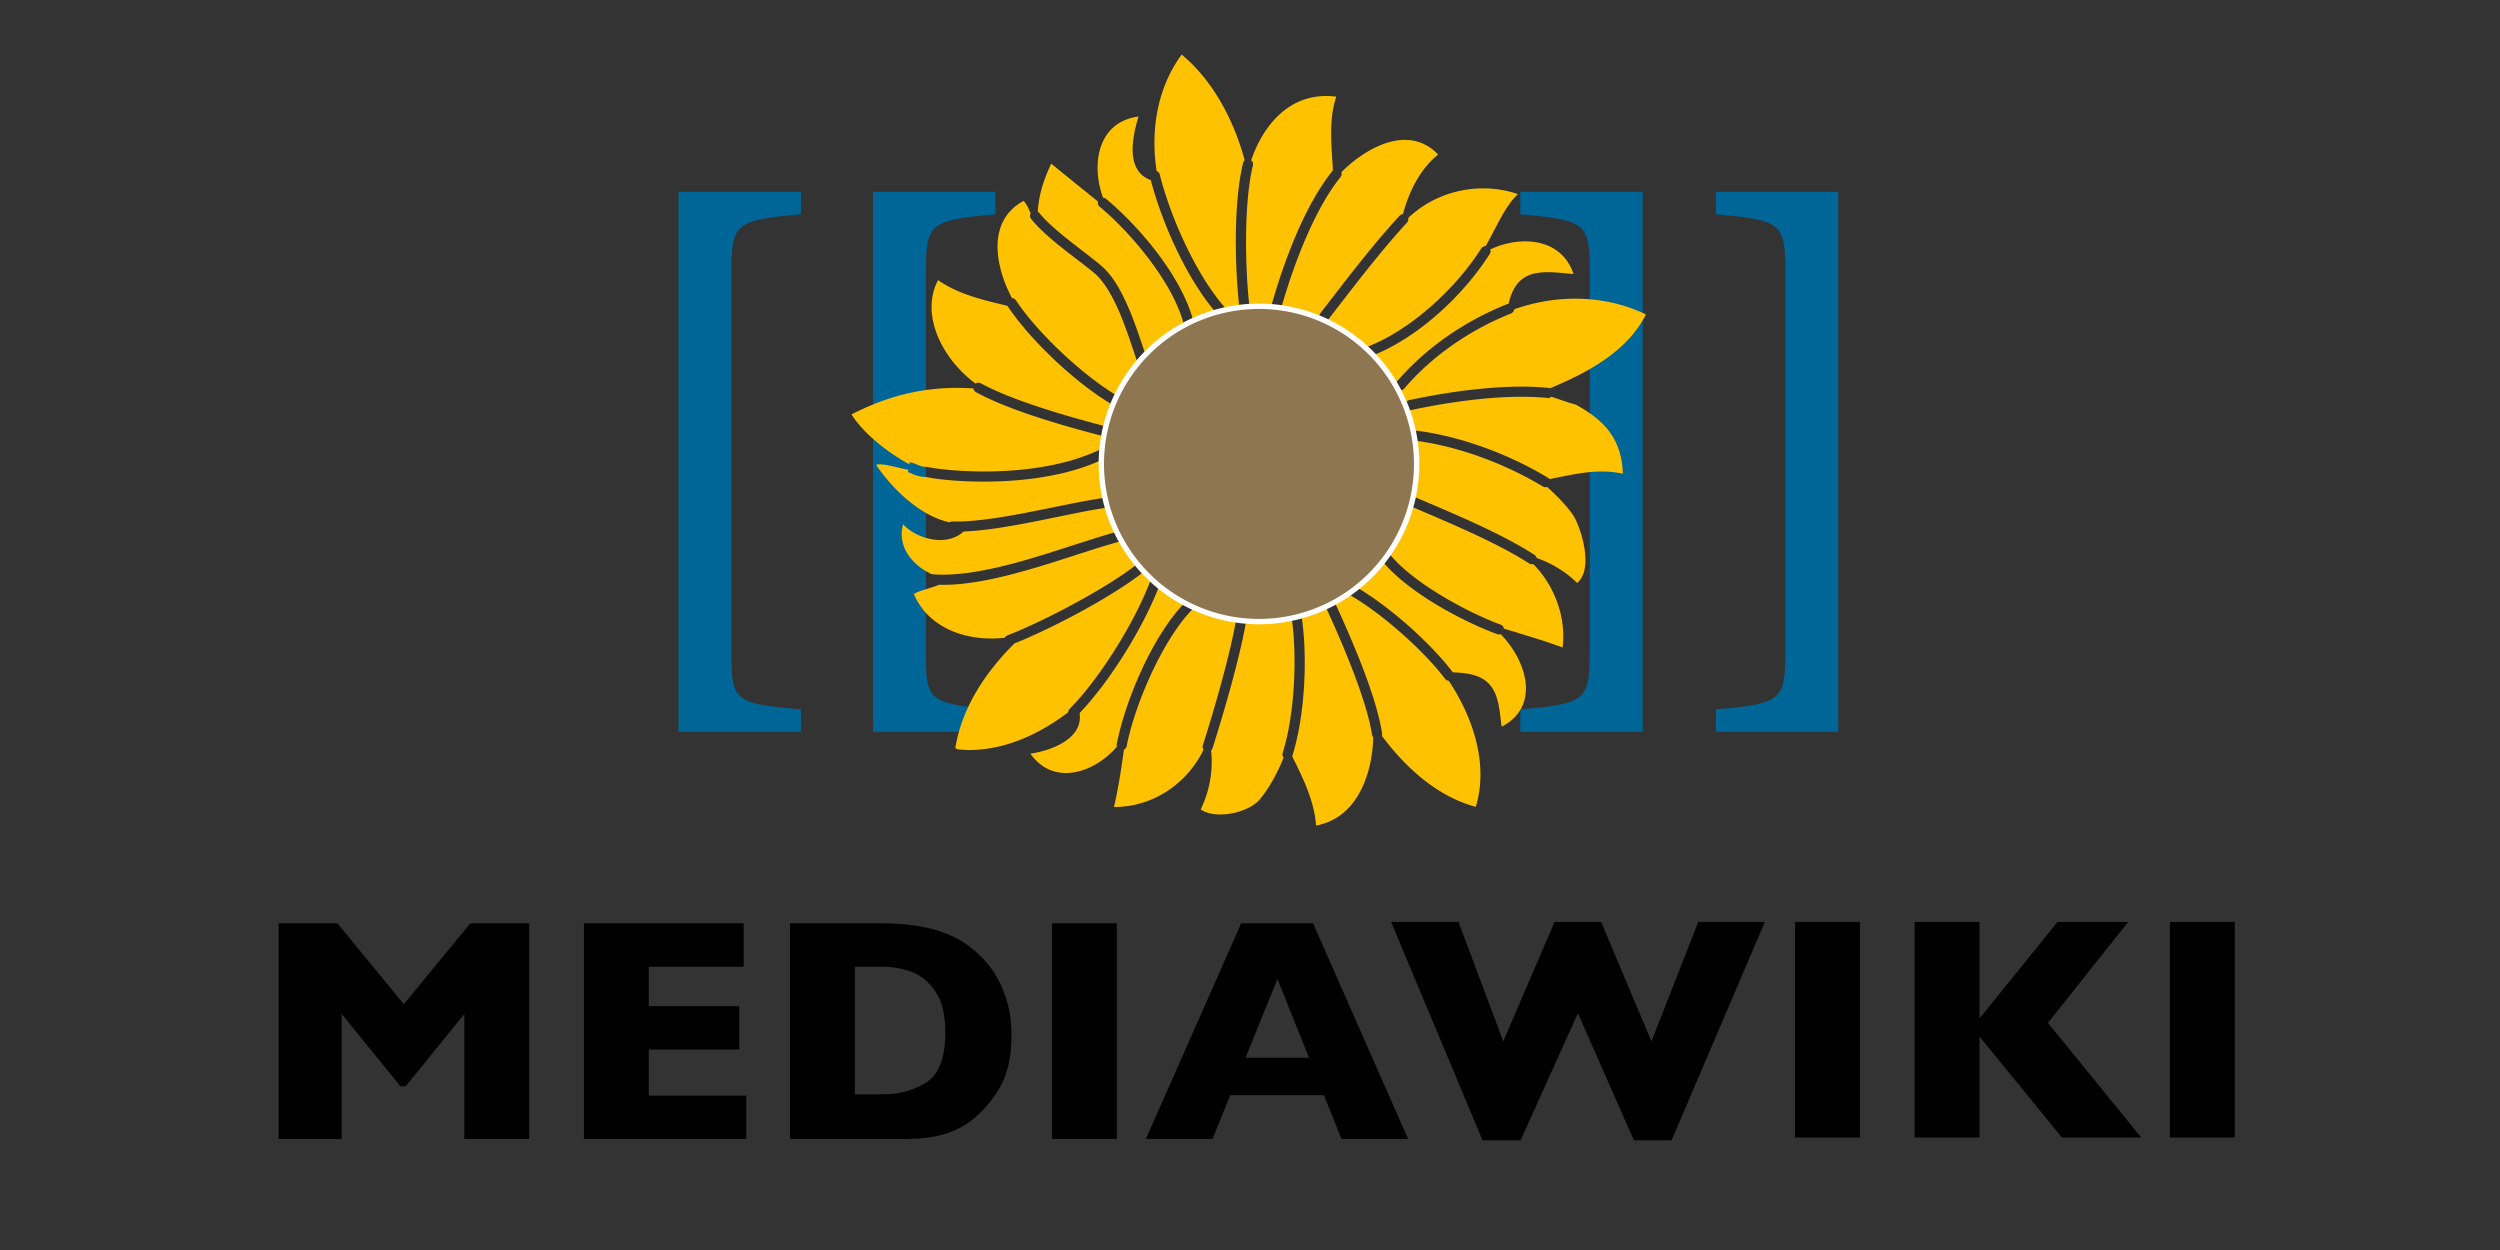 <?xml version="1.0" encoding="UTF-8" standalone="no"?>
<svg
   xmlns:dc="http://purl.org/dc/elements/1.1/"
   xmlns:cc="http://creativecommons.org/ns#"
   xmlns:rdf="http://www.w3.org/1999/02/22-rdf-syntax-ns#"
   xmlns:svg="http://www.w3.org/2000/svg"
   xmlns="http://www.w3.org/2000/svg"
   xmlns:sodipodi="http://sodipodi.sourceforge.net/DTD/sodipodi-0.dtd"
   xmlns:inkscape="http://www.inkscape.org/namespaces/inkscape"
   width="120"
   height="60"
   enable-background="new 41.5 29.5 736 573"
   version="1.1"
   viewBox="41.5 29.5 128 64"
   xml:space="preserve"
   id="svg828"
   sodipodi:docname="mediawiki-ar21.svg"
   inkscape:version="0.91 r13725"><rect x="41.5" y="29.5" width="128" height="64" fill="#333333" stroke="none"/><sodipodi:namedview
     pagecolor="#ffffff"
     bordercolor="#666666"
     borderopacity="1"
     objecttolerance="10"
     gridtolerance="10"
     guidetolerance="10"
     inkscape:pageopacity="0"
     inkscape:pageshadow="2"
     inkscape:window-width="1855"
     inkscape:window-height="1056"
     id="namedview830"
     showgrid="false"
     inkscape:zoom="1.3690821"
     inkscape:cx="296.68231"
     inkscape:cy="82.062966"
     inkscape:current-layer="layer1"
     inkscape:document-units="mm"
     units="px"
     fit-margin-top="1"
     fit-margin-left="1"
     fit-margin-right="1"
     fit-margin-bottom="1"
     inkscape:window-x="65"
     inkscape:window-y="24"
     inkscape:window-maximized="1" /><defs
     id="defs832" /><g
     inkscape:label="Embroidery"
     id="layer1"
     inkscape:groupmode="layer"
     style="display:inline"
     transform="translate(-6.777,-502.411)"><g
       id="g890"
       transform="matrix(0.265,0,0,0.265,48.744,433.383)"><path
         style="stroke-width:0.528"
         d="m 238.048,550.198 -18.421,41.657 12.862,0 3.456,-8.449 18.09,0 3.395,8.449 12.862,0 -18.361,-41.657 z m 7.003,10.748 6.1,15.216 -12.261,0 z"
         id="path952"
         inkscape:connector-curvature="0" /><path
         style="stroke-width:0.528"
         d="m 214.013,591.856 -12.536,0 0,-41.658 12.536,0 z"
         id="path948"
         inkscape:connector-curvature="0" /><path
         style="stroke-width:0.528"
         d="m 150.868,550.198 0,41.657 22.457,0 c 5.364,0 9.536,-1.17 12.52,-3.512 2.103,-1.602 3.933,-3.694 5.485,-6.28 1.554,-2.582 2.332,-6.005 2.332,-10.27 0,-2.445 -0.316,-4.71 -0.949,-6.793 -0.63,-2.084 -1.482,-3.918 -2.557,-5.499 -1.07,-1.583 -2.32,-2.957 -3.74,-4.12 -0.822,-0.703 -1.753,-1.361 -2.793,-1.973 -1.042,-0.615 -2.302,-1.166 -3.783,-1.66 -1.482,-0.491 -3.148,-0.873 -4.999,-1.144 -1.851,-0.272 -4.077,-0.408 -6.679,-0.408 z m 12.536,8.383 5.346,0 c 1.883,0 3.729,0.319 5.54,0.961 1.812,0.64 3.364,1.906 4.655,3.799 1.292,1.892 1.939,4.528 1.939,7.912 0,4.866 -1.202,8.08 -3.604,9.644 -2.404,1.56 -5.246,2.342 -8.53,2.342 l -5.346,0 z"
         id="path946"
         inkscape:connector-curvature="0" /><path
         style="stroke-width:0.528"
         d="m 142.428,591.856 -31.377,0 0,-41.658 30.866,0 0,8.38 -18.331,0 0,7.623 17.488,0 0,8.38 -17.488,0 0,8.895 18.842,0 z"
         id="path942"
         inkscape:connector-curvature="0" /><path
         style="stroke-width:0.528"
         d="m 100.481,591.856 -12.536,0 0,-24.143 -11.336,13.978 -0.991,0 -11.368,-13.978 0,24.143 -12.192,0 0,-41.658 11.382,0 12.809,15.626 12.868,-15.626 11.367,0 0,41.658 z"
         id="path940"
         inkscape:connector-curvature="0" /><path
         style="stroke-width:0.528"
         d="m 430.01,591.582 -12.534,0 0,-41.658 12.534,0 z"
         id="path938"
         inkscape:connector-curvature="0" /><path
         style="stroke-width:0.528"
         d="m 411.945,591.582 -15.326,0 -15.926,-19.508 0,19.508 -12.535,0 0,-41.658 12.535,0 0,18.649 15.086,-18.649 13.643,0 -15.506,19.508 z"
         id="path936"
         inkscape:connector-curvature="0" /><path
         style="stroke-width:0.528"
         d="m 357.589,591.582 -12.534,0 0,-41.658 12.534,0 z"
         id="path934"
         inkscape:connector-curvature="0" /><path
         style="stroke-width:0.528"
         d="m 339.224,549.924 -18.03,42.207 -7.273,0 -10.818,-24.556 -11.088,24.556 -7.333,0 -17.67,-42.207 13.013,0 8.654,23.079 9.917,-23.079 8.985,0 9.736,23.079 9.044,-23.079 z"
         id="path824"
         inkscape:connector-curvature="0" /></g><g
       id="g879"
       transform="matrix(0.173,0,0,0.173,71.615,482.793)"><path
         style="fill:#006697;stroke-width:0.528"
         inkscape:connector-curvature="0"
         id="path815"
         d="m 123.455,500.492 0,-159.791 36.223,0 0,6.643 c -19.776,1.66 -20.558,2.952 -20.558,17.344 l 0,112.186 c 0,14.207 0.392,15.316 20.558,16.977 l 0,6.64 -36.223,0 z"
         embroider_fill_underlay="True" /><path
         style="fill:#006697;stroke-width:0.528"
         inkscape:connector-curvature="0"
         id="path932"
         d="m 65.913,500.49 0,-159.789 36.222,0 0,6.643 c -19.776,1.66 -20.558,2.952 -20.558,17.344 l 0,112.184 c 0,14.207 0.392,15.316 20.558,16.977 l 0,6.64 -36.222,0 z"
         embroider_fill_underlay="True" /><path
         style="fill:#006697;stroke-width:0.528"
         inkscape:connector-curvature="0"
         id="path817"
         d="m 315.035,500.492 0,-6.641 c 19.579,-1.662 20.559,-2.769 20.559,-17.161 l 0,-112.186 c 0,-14.392 -0.979,-15.499 -20.559,-17.159 l 0,-6.643 36.223,0 0,159.791 -36.223,0 z"
         embroider_fill_underlay="True" /><path
         style="fill:#006697;stroke-width:0.528"
         inkscape:connector-curvature="0"
         id="path819"
         d="m 372.919,500.492 0,-6.641 c 19.578,-1.662 20.558,-2.769 20.558,-17.161 l 0,-112.186 c 0,-14.392 -0.979,-15.499 -20.558,-17.159 l 0,-6.643 36.222,0 0,159.791 -36.222,0 z"
         embroider_fill_underlay="True" /><path
         d="m 214.823,300.072 c -7.312,9.894 -9.235,22.598 -7.422,34.459 a 1.497,1.497 0 0 1 0.938,1.059 c 3.183,12.65 10.793,29.797 19.475,39.561 a 1.497,1.497 0 0 1 0.293,0.462 46.661,46.661 0 0 1 3.801,-0.633 1.497,1.497 0 0 1 -0.009,-0.068 c -1.296,-11.072 -1.862,-30.594 1.088,-42.743 a 1.497,1.497 0 0 1 0.484,-0.801 c -3.114,-11.64 -9.321,-23.599 -18.648,-31.296 z"
         id="path930"
         style="fill:#ffc200;fill-opacity:1;stroke:none;stroke-width:0.528"
         inkscape:connector-curvature="0"
         embroider_fill_underlay="True" /><path
         d="m 258.152,312.338 c -11.828,-0.298 -19.247,8.798 -22.765,18.999 a 1.497,1.497 0 0 1 0.511,1.538 c -2.751,11.326 -2.284,30.933 -1.024,41.687 a 1.497,1.497 0 0 1 0.007,0.098 46.661,46.661 0 0 1 2.82,-0.1 46.661,46.661 0 0 1 3.562,0.178 1.497,1.497 0 0 1 0.014,-0.056 c 3.566,-12.656 9.693,-29.623 18.2,-40.226 a 1.497,1.497 0 0 1 0.104,-0.118 c -0.376,-7.327 -1.344,-14.8 0.995,-21.813 -0.828,-0.106 -1.636,-0.168 -2.424,-0.188 z"
         id="path928"
         style="fill:#ffc200;fill-opacity:1;stroke:none;stroke-width:0.528"
         inkscape:connector-curvature="0"
         embroider_fill_underlay="True" /><path
         d="m 202.043,318.405 c -12.189,1.6 -14.085,14.371 -10.484,24.032 a 1.497,1.497 0 0 1 0.916,0.359 c 9.937,8.306 22.275,22.879 25.789,36.067 a 46.661,46.661 0 0 1 6.642,-2.499 c -8.737,-10.227 -15.901,-26.468 -19.229,-39.14 -7.506,-2.712 -5.523,-12.495 -3.635,-18.819 z"
         id="path926"
         style="fill:#ffc200;fill-opacity:1;stroke:none;stroke-width:0.528"
         inkscape:connector-curvature="0"
         embroider_fill_underlay="True" /><path
         d="m 280.85,325.318 c -6.71,0.017 -13.805,4.609 -18.775,9.567 a 1.497,1.497 0 0 1 -0.259,1.446 c -7.874,9.814 -14.006,26.338 -17.535,38.752 a 46.661,46.661 0 0 1 11.499,3.126 1.497,1.497 0 0 1 0.133,-1.663 c 7.187,-9.292 15.327,-20.045 23.378,-28.764 a 1.497,1.497 0 0 1 1.017,-0.493 c 1.785,-6.632 5.034,-13.327 10.409,-17.626 -2.943,-3.107 -6.351,-4.354 -9.866,-4.346 z"
         id="path924"
         style="fill:#ffc200;fill-opacity:1;stroke:none;stroke-width:0.528"
         inkscape:connector-curvature="0"
         embroider_fill_underlay="True" /><path
         d="m 176.207,332.359 c -2.134,4.482 -3.691,9.225 -3.977,14.166 a 1.497,1.497 0 0 1 0.369,0.328 c 4.506,5.455 12.485,10.751 18.205,15.513 3.637,3.028 6.266,7.896 8.419,12.967 2.045,4.819 3.602,9.774 4.898,13.57 a 46.661,46.661 0 0 1 11.484,-8.729 1.497,1.497 0 0 1 -0.211,-0.477 c -3.174,-12.007 -15.287,-26.621 -24.835,-34.604 a 1.497,1.497 0 0 1 -0.507,-1.526 c -4.623,-3.732 -9.286,-7.498 -13.843,-11.209 z"
         id="path922"
         style="fill:#ffc200;fill-opacity:1;stroke:none;stroke-width:0.528"
         inkscape:connector-curvature="0"
         embroider_fill_underlay="True" /><path
         d="m 303.702,339.67 c -7.946,0.087 -15.916,3.077 -21.839,8.774 a 1.497,1.497 0 0 1 -0.371,1.369 c -7.9,8.556 -16.009,19.255 -23.21,28.565 a 1.497,1.497 0 0 1 -0.941,0.574 46.661,46.661 0 0 1 11.784,7.849 1.498,1.498 0 0 1 0.19,-0.087 c 13.163,-4.897 26.742,-17.543 34.142,-29.241 a 1.497,1.497 0 0 1 1.31,-0.714 c 3.033,-5.169 5.612,-11.708 9.559,-15.391 -3.407,-1.178 -7.013,-1.738 -10.624,-1.698 z"
         id="path920"
         style="fill:#ffc200;fill-opacity:1;stroke:none;stroke-width:0.528"
         inkscape:connector-curvature="0"
         embroider_fill_underlay="True" /><path
         d="m 168.009,343.39 c -10.904,5.898 -8.417,19.34 -3.415,28.756 a 1.497,1.497 0 0 1 1.201,0.687 c 6.317,9.568 19.965,22.358 29.914,28.187 a 46.661,46.661 0 0 1 6.271,-9.808 1.498,1.498 0 0 1 -0.465,-0.668 c -1.362,-3.938 -2.977,-9.161 -5.048,-14.042 -2.071,-4.881 -4.637,-9.386 -7.578,-11.835 -5.492,-4.572 -13.608,-9.867 -18.598,-15.907 a 1.497,1.497 0 0 1 -0.155,-1.718 c -0.633,-1.346 -1.153,-2.776 -2.127,-3.653 z"
         id="path918"
         style="fill:#ffc200;fill-opacity:1;stroke:none;stroke-width:0.528"
         inkscape:connector-curvature="0"
         embroider_fill_underlay="True" /><path
         d="m 316.791,355.352 c -3.629,-0.053 -7.396,0.849 -10.65,2.393 a 1.497,1.497 0 0 1 -0.152,1.329 c -7.547,11.93 -20.799,24.505 -34.491,30.005 a 46.661,46.661 0 0 1 6.542,8.801 1.498,1.498 0 0 1 0.356,-0.906 c 8.743,-10.229 20.413,-18.139 32.772,-23.056 a 1.497,1.497 0 0 1 0.43,-0.106 c 2.414,-11.176 10.661,-9.524 19.189,-8.798 -2.279,-6.834 -7.947,-9.573 -13.996,-9.661 z"
         id="path916"
         style="fill:#ffc200;fill-opacity:1;stroke:none;stroke-width:0.528"
         inkscape:connector-curvature="0"
         embroider_fill_underlay="True" /><path
         d="m 142.712,366.827 c -5.532,10.706 1.808,23.809 11.104,30.611 a 1.497,1.497 0 0 1 0.871,-0.262 1.497,1.497 0 0 1 0.715,0.195 c 9.449,5.188 26.307,9.976 37.033,12.766 a 46.661,46.661 0 0 1 2.028,-6.37 c -10.596,-6.118 -24.394,-19.02 -31.171,-29.284 a 1.497,1.497 0 0 1 -0.035,-0.056 c -7.119,-1.695 -14.413,-3.349 -20.546,-7.601 z"
         id="path914"
         style="fill:#ffc200;fill-opacity:1;stroke:none;stroke-width:0.528"
         inkscape:connector-curvature="0"
         embroider_fill_underlay="True" /><path
         d="m 331.714,372.314 c -6.256,-0.049 -12.557,1.033 -18.485,3.15 a 1.497,1.497 0 0 1 -0.953,1.237 c -11.934,4.749 -23.221,12.413 -31.603,22.22 a 1.498,1.498 0 0 1 -1.835,0.351 46.661,46.661 0 0 1 2.123,4.522 1.497,1.497 0 0 1 1.187,-1.457 c 9.261,-1.977 20.556,-3.748 31.067,-3.969 3.504,-0.074 6.92,0.025 10.145,0.346 a 1.497,1.497 0 0 1 0.473,0.119 c 11.067,-4.624 22.896,-10.865 28.376,-21.857 -6.37,-3.098 -13.403,-4.606 -20.494,-4.661 z"
         id="path912"
         style="fill:#ffc200;fill-opacity:1;stroke:none;stroke-width:0.528"
         inkscape:connector-curvature="0"
         embroider_fill_underlay="True" /><path
         d="m 148.411,398.709 c -10.996,-0.013 -21.115,2.626 -31.297,7.854 3.435,5.543 10.577,11.217 17.117,14.779 l 0.11,-0.627 c 2.107,0.372 2.711,1.387 5.021,1.387 l 0,10e-4 a 1.498,1.498 0 0 1 0.336,0.036 c 2.378,0.546 10.725,1.588 20.633,1.251 9.908,-0.337 21.505,-2.034 30.836,-6.678 a 1.497,1.497 0 0 1 0.102,-0.046 46.661,46.661 0 0 1 0.533,-3.598 c -10.778,-2.8 -27.735,-7.523 -37.842,-13.072 a 1.497,1.497 0 0 1 -0.781,-1.119 c -1.609,-0.11 -3.199,-0.166 -4.77,-0.168 z"
         id="path910"
         style="fill:#ffc200;fill-opacity:1;stroke:none;stroke-width:0.528"
         inkscape:connector-curvature="0"
         embroider_fill_underlay="True" /><path
         d="m 315.819,401.345 c -10.862,-0.038 -23.156,1.809 -33.046,3.921 a 1.497,1.497 0 0 1 -1.412,-0.446 46.661,46.661 0 0 1 1.994,7.005 1.497,1.497 0 0 1 1.099,-0.419 1.497,1.497 0 0 1 0.15,0.014 c 13.113,1.692 27.374,7.078 38.657,13.913 a 1.497,1.497 0 0 1 0.418,0.38 c 7.21,-1.408 14.206,-3.251 21.702,-1.589 -0.298,-11.191 -6.565,-16.414 -13.983,-20.485 -2.501,-0.637 -4.797,-1.564 -7.185,-2.293 a 1.497,1.497 0 0 1 -1.15,0.348 c -2.307,-0.229 -4.737,-0.339 -7.244,-0.348 z"
         id="path908"
         style="fill:#ffc200;fill-opacity:1;stroke:none;stroke-width:0.528"
         inkscape:connector-curvature="0"
         embroider_fill_underlay="True" /><path
         d="m 283.805,414.279 a 46.661,46.661 0 0 1 0.559,6.943 46.661,46.661 0 0 1 -1.019,9.623 1.497,1.497 0 0 1 0.293,0.097 c 10.968,4.738 25.322,10.565 35.609,17.196 a 1.498,1.498 0 0 1 0.649,0.936 c 4.452,1.491 8.917,4.306 11.949,7.392 5.261,-4.384 0.78,-17.232 -1.166,-20.062 -1.752,-2.55 -4.631,-5.652 -7.718,-8.37 a 1.497,1.497 0 0 1 -1.251,-0.137 c -10.92,-6.615 -24.907,-11.881 -37.489,-13.505 a 1.497,1.497 0 0 1 -0.416,-0.111 z"
         id="path906"
         style="fill:#ffc200;fill-opacity:1;stroke:none;stroke-width:0.528"
         inkscape:connector-curvature="0"
         embroider_fill_underlay="True" /><path
         d="m 191.099,420.053 c -9.658,4.438 -20.974,6.001 -30.668,6.33 -10.009,0.34 -18.133,-0.607 -21.238,-1.292 -3.032,-0.045 -4.505,-1.273 -5.375,-1.427 l 0.126,-0.713 c -3.378,-0.606 -7.811,-2.078 -9.55,-1.468 0.3,0.574 9.383,14.292 21.748,17.029 a 1.497,1.497 0 0 1 0.915,-0.256 c 12.439,0.3 32.3,-5.225 45.124,-7.051 a 46.661,46.661 0 0 1 -1.14,-9.986 46.661,46.661 0 0 1 0.058,-1.168 z"
         id="path904"
         style="fill:#ffc200;fill-opacity:1;stroke:none;stroke-width:0.528"
         inkscape:connector-curvature="0"
         embroider_fill_underlay="True" /><path
         d="m 282.6,433.755 a 46.661,46.661 0 0 1 -6.653,14.162 1.497,1.497 0 0 1 0.839,0.507 c 6.983,8.193 22.379,16.629 32.396,20.345 a 1.497,1.497 0 0 1 0.996,1.194 c 5.83,1.788 11.719,3.487 17.381,5.577 1.098,-8.776 -2.341,-18.336 -8.718,-24.704 a 1.498,1.498 0 0 1 -1.218,-0.181 c -9.846,-6.346 -24.024,-12.151 -35.022,-16.899 z"
         id="path902"
         style="fill:#ffc200;fill-opacity:1;stroke:none;stroke-width:0.528"
         inkscape:connector-curvature="0"
         embroider_fill_underlay="True" /><path
         d="m 192.885,434.125 a 1.497,1.497 0 0 1 -0.136,0.025 c -11.41,1.607 -29.236,6.551 -42.471,7.067 -4.967,4.628 -13.919,2.255 -17.879,-2.135 -1.935,6.574 2.829,12.246 8.482,14.774 7.79,0.697 17.574,-1.3 27.285,-4.062 9.876,-2.809 19.666,-6.363 27.475,-8.479 a 46.661,46.661 0 0 1 -2.756,-7.191 z"
         id="path900"
         style="fill:#ffc200;fill-opacity:1;stroke:none;stroke-width:0.528"
         inkscape:connector-curvature="0"
         embroider_fill_underlay="True" /><path
         d="m 197.034,443.98 a 1.497,1.497 0 0 1 -0.408,0.17 c -7.624,2.051 -17.541,5.652 -27.641,8.525 -8.956,2.547 -18.054,4.543 -26.03,4.306 -2.366,1.092 -5.102,1.398 -7.397,2.744 4.477,10.519 16.334,14.174 26.921,12.93 a 1.497,1.497 0 0 1 0.817,-0.709 c 10.766,-4.193 29.263,-13.911 38.352,-21.086 a 1.497,1.497 0 0 1 0.037,-0.027 46.661,46.661 0 0 1 -4.652,-6.854 z"
         id="path898"
         style="fill:#ffc200;fill-opacity:1;stroke:none;stroke-width:0.528"
         inkscape:connector-curvature="0"
         embroider_fill_underlay="True" /><path
         d="m 274.31,450.073 a 46.661,46.661 0 0 1 -7.608,7.704 1.497,1.497 0 0 1 0.025,0.013 c 9.583,5.671 21.566,16.204 28.344,25.105 3.876,0.17 8.068,0.575 10.773,3.495 3.002,3.243 3.059,8.477 3.681,12.59 11.643,-6.063 7.347,-19.608 -0.323,-27.387 a 1.497,1.497 0 0 1 -1.06,-0.019 c -10.441,-3.873 -25.927,-12.168 -33.634,-21.21 a 1.497,1.497 0 0 1 -0.199,-0.293 z"
         id="path896"
         style="fill:#ffc200;fill-opacity:1;stroke:none;stroke-width:0.528"
         inkscape:connector-curvature="0"
         embroider_fill_underlay="True" /><path
         d="m 203.653,453.075 a 1.497,1.497 0 0 1 -0.152,0.136 c -9.337,7.37 -26.985,16.658 -38.187,21.148 -8.564,8.5 -15.527,18.971 -17.473,30.893 0.557,0.745 2.481,0.445 3.576,0.65 10.876,0.101 21.185,-4.611 29.796,-11.165 a 1.497,1.497 0 0 1 0.443,-1.011 c 8.967,-9.069 19.424,-25.904 23.917,-37.986 a 1.497,1.497 0 0 1 0.289,-0.488 46.661,46.661 0 0 1 -2.209,-2.177 z"
         id="path894"
         style="fill:#ffc200;fill-opacity:1;stroke:none;stroke-width:0.528"
         inkscape:connector-curvature="0"
         embroider_fill_underlay="True" /><path
         d="m 208.172,457.313 c -4.65,12.211 -14.476,28.12 -23.565,37.655 1.112,7.444 -8.054,11.033 -14.559,12.007 6.901,9.727 18.954,5.691 25.593,-2.083 a 1.497,1.497 0 0 1 -0.04,-0.76 c 2.48,-12.714 10.454,-31.834 20.09,-41.788 a 46.661,46.661 0 0 1 -7.52,-5.031 z"
         id="path892"
         style="fill:#ffc200;fill-opacity:1;stroke:none;stroke-width:0.528"
         inkscape:connector-curvature="0"
         embroider_fill_underlay="True" /><path
         d="m 264.477,459.365 a 46.661,46.661 0 0 1 -4.434,2.766 1.497,1.497 0 0 1 0.235,0.372 c 4.629,10.073 12.085,27.084 13.854,38.427 a 1.498,1.498 0 0 1 -0.076,0.749 c 7.059,9.48 16.397,17.944 27.809,21.031 3.828,-12.64 -0.805,-26.471 -8.005,-37.313 a 1.498,1.498 0 0 1 -1.096,-0.588 c -6.411,-8.458 -18.415,-19.029 -27.565,-24.443 a 1.497,1.497 0 0 1 -0.721,-1.002 z"
         id="path890"
         style="fill:#ffc200;fill-opacity:1;stroke:none;stroke-width:0.528"
         inkscape:connector-curvature="0"
         embroider_fill_underlay="True" /><path
         d="m 257.449,463.44 a 46.661,46.661 0 0 1 -7.219,2.726 1.497,1.497 0 0 1 0.132,0.448 c 1.755,12.185 0.918,29.244 -2.784,40.986 a 1.497,1.497 0 0 1 -0.057,0.156 c 3.253,6.512 6.561,13.219 7.07,20.487 12.147,-2.246 16.636,-15.12 16.929,-26.097 a 1.498,1.498 0 0 1 -0.351,-0.751 c -1.638,-10.505 -9.015,-27.63 -13.614,-37.64 a 1.497,1.497 0 0 1 -0.107,-0.314 z"
         id="path888"
         style="fill:#ffc200;fill-opacity:1;stroke:none;stroke-width:0.528"
         inkscape:connector-curvature="0"
         embroider_fill_underlay="True" /><path
         d="m 218.417,463.661 a 1.497,1.497 0 0 1 -0.341,0.519 c -8.931,9.048 -17.164,28.362 -19.536,40.526 a 1.497,1.497 0 0 1 -0.806,1.07 c -0.788,5.692 -1.657,11.38 -2.947,16.98 11.439,0.042 21.579,-6.837 26.51,-16.937 a 1.498,1.498 0 0 1 -0.211,-1.324 c 3.347,-10.56 7.836,-25.954 9.77,-36.701 a 1.497,1.497 0 0 1 0.153,-0.452 46.661,46.661 0 0 1 -12.591,-3.68 z"
         id="path886"
         style="fill:#ffc200;fill-opacity:1;stroke:none;stroke-width:0.528"
         inkscape:connector-curvature="0"
         embroider_fill_underlay="True" /><path
         d="m 247.382,466.81 a 46.661,46.661 0 0 1 -9.683,1.072 46.661,46.661 0 0 1 -3.913,-0.196 1.497,1.497 0 0 1 0.017,0.638 c -1.988,11.049 -6.495,26.452 -9.862,37.076 a 1.498,1.498 0 0 1 -0.422,0.656 c 0.685,5.95 -0.5,12.13 -3.061,17.405 4.431,3.147 14.141,0.988 17.452,-2.925 2.91,-3.44 5.282,-8.021 7.092,-12.391 a 1.497,1.497 0 0 1 -0.279,-1.446 c 3.486,-11.057 4.353,-28.011 2.675,-39.659 a 1.497,1.497 0 0 1 -0.017,-0.229 z"
         id="Tournesol_1_"
         style="fill:#ffc200;fill-opacity:1;stroke:none;stroke-width:0.528"
         inkscape:connector-curvature="0"
         embroider_fill_underlay="True" /><path
         style="display:inline;fill:#8e7650;stroke:#ffffff;stroke-width:1.585"
         d="m 284.36,421.22 a 46.661,46.661 0 0 1 -46.661,46.661 46.661,46.661 0 0 1 -46.661,-46.661 46.661,46.661 0 0 1 46.661,-46.661 46.661,46.661 0 0 1 46.661,46.661 z"
         id="path826"
         inkscape:connector-curvature="0"
         embroider_fill_underlay="True" /></g></g></svg>